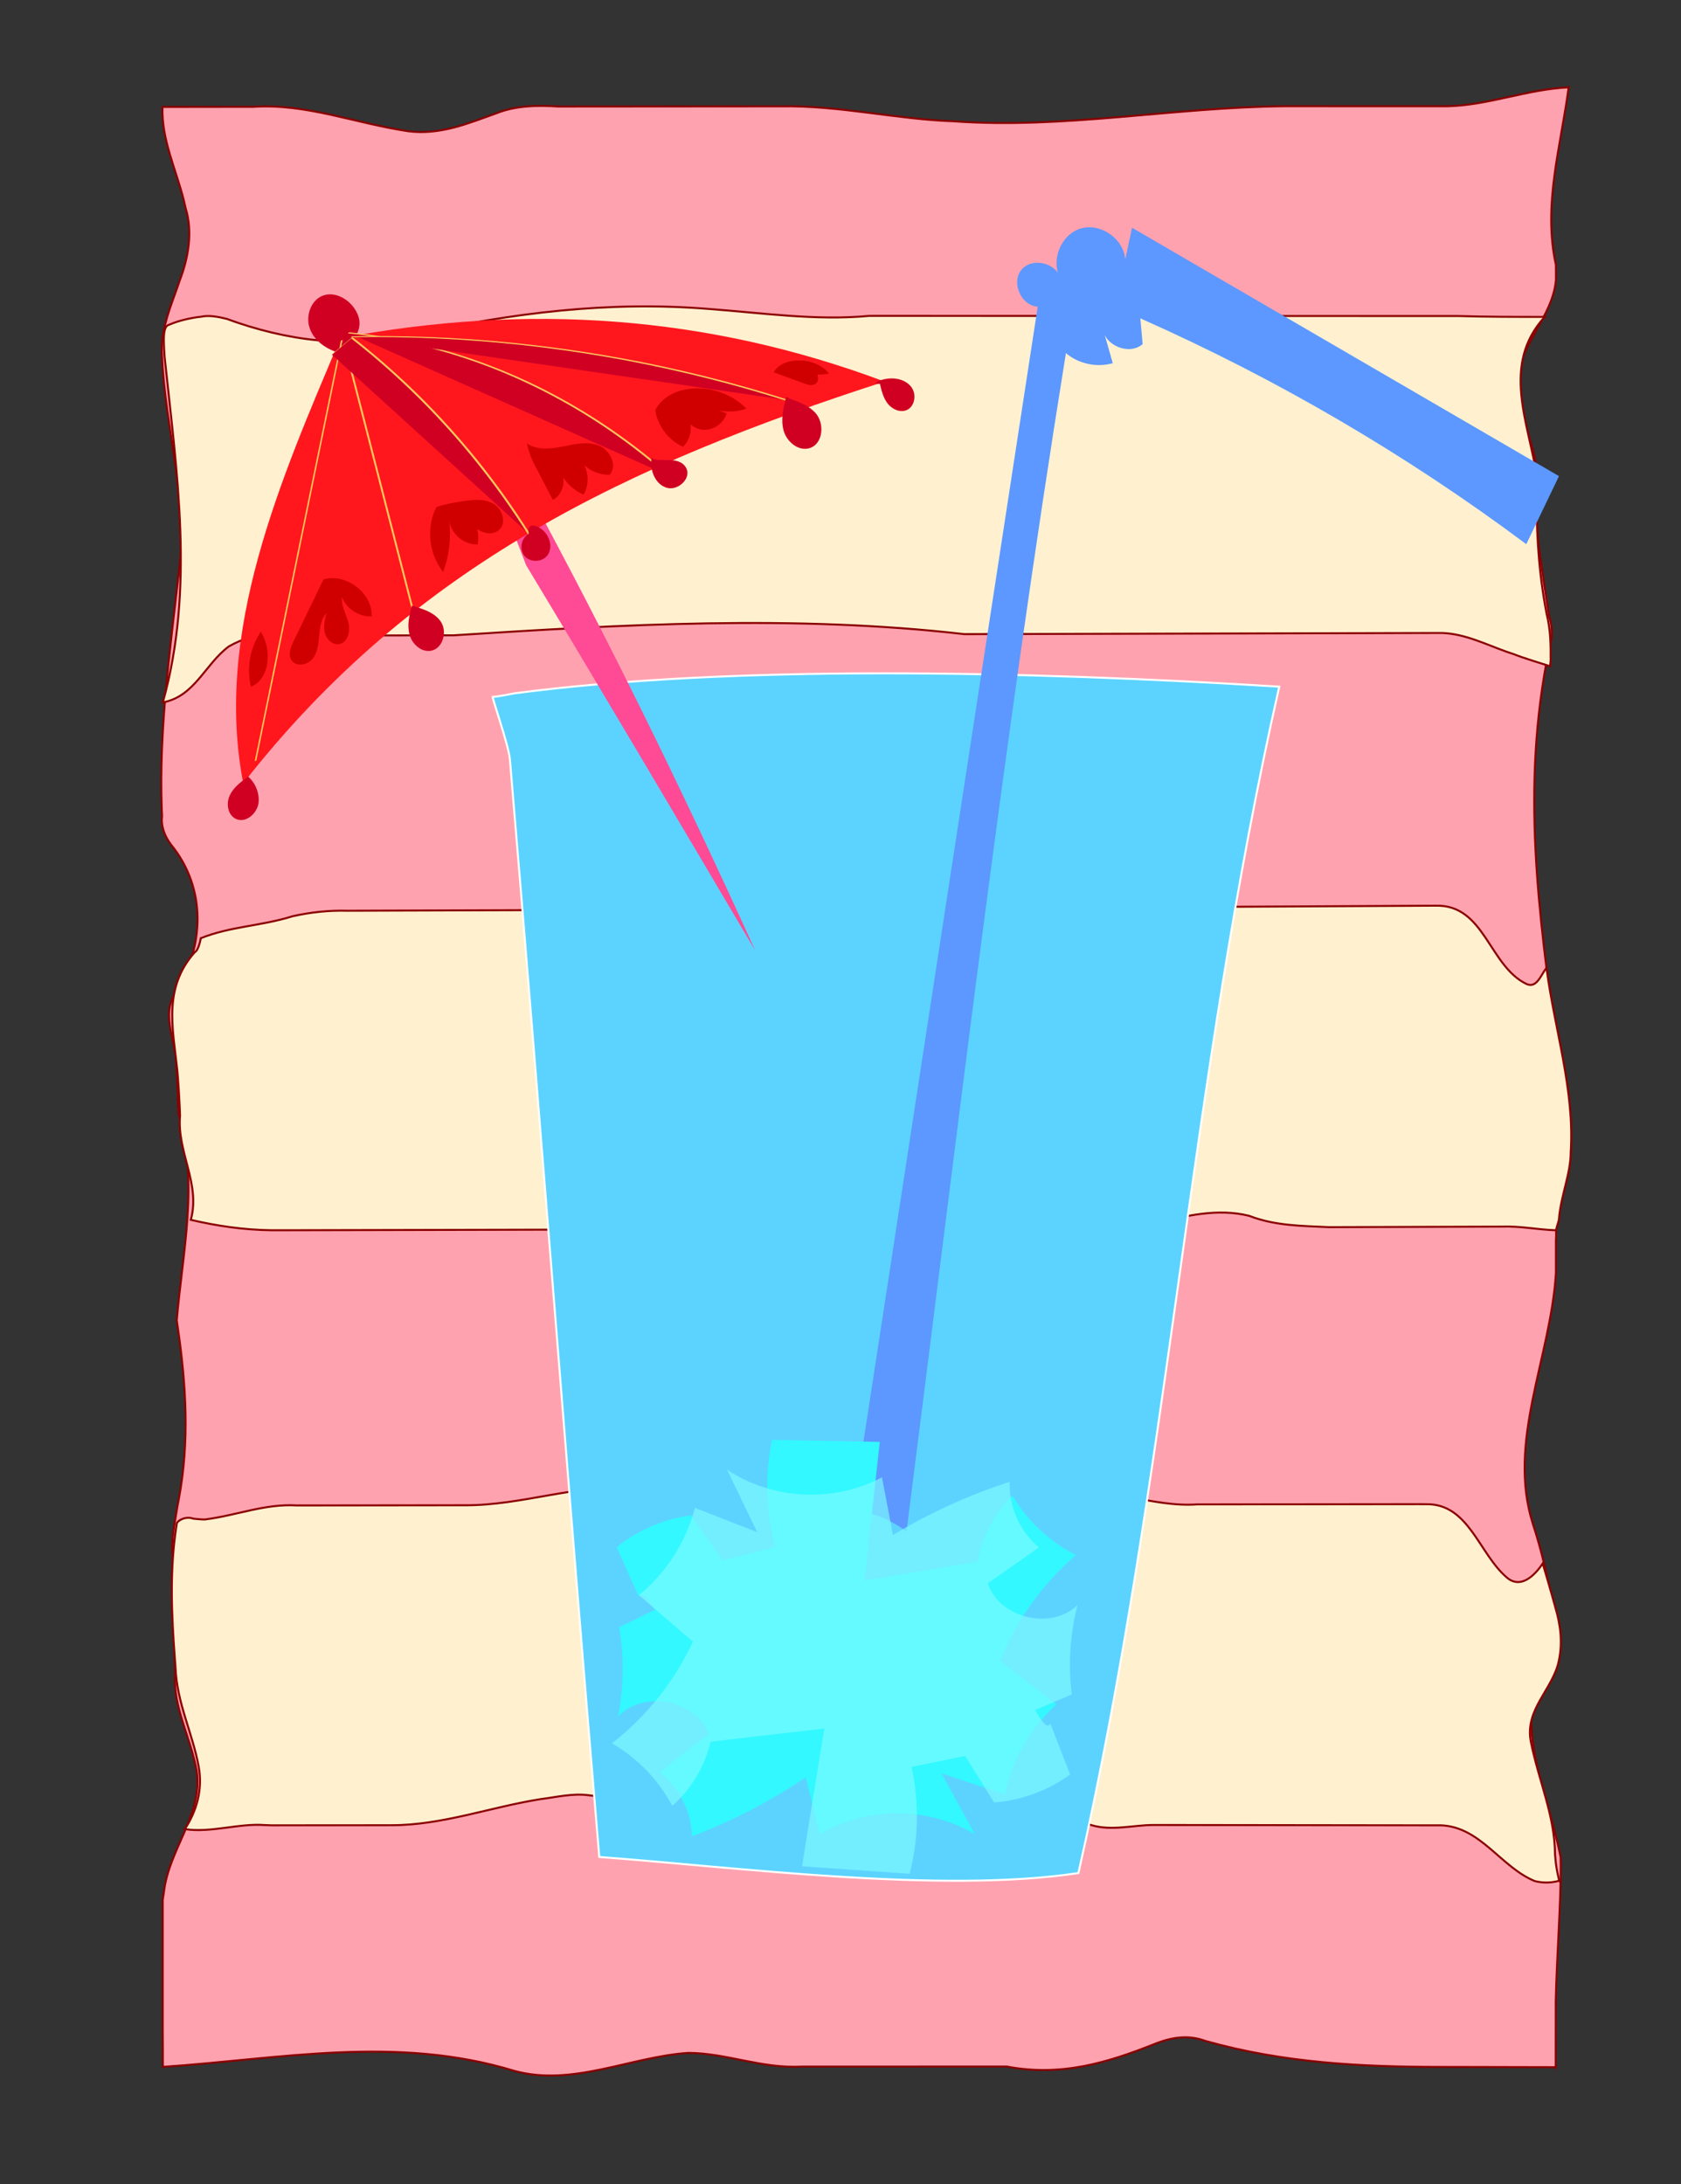 <?xml version="1.0" encoding="UTF-8"?>
<svg id="Layer_5" data-name="Layer 5" xmlns="http://www.w3.org/2000/svg" viewBox="0 0 841.78 1093.33">
  <rect x="0" y="0" width="841.78" height="1093.33" fill="#333333" stroke="none"/>
  <defs>
    <style>
      .cls-1 {
        fill: #ff4a95;
      }

      .cls-2 {
        fill: #ff171d;
      }

      .cls-3 {
        fill: #ffc75e;
      }

      .cls-4 {
        fill: #d00023;
      }

      .cls-5 {
        fill: #d00000;
      }

      .cls-6 {
        fill: #33f8ff;
      }

      .cls-7 {
        fill: #5c98ff;
      }

      .cls-8 {
        fill: #5cd3ff;
        stroke: #fff;
        stroke-width: 1px;
      }

      .cls-8, .cls-9, .cls-10 {
        stroke-miterlimit: 10;
      }

      .cls-9 {
        fill: #fff1d0;
        stroke-width: 1px;
      }

      .cls-9, .cls-10 {
        stroke: #8b0000;
      }

      .cls-10 {
        fill: #ffa2af;
      }

      .cls-11 {
        fill: #7dfbff;
        opacity: .67;
      }
    </style>
  </defs>
  <g>
    <path class="cls-10" d="m779.02,1034.83c-17.78-.05-35.56-.09-53.34-.12-1.37,0-2.74,0-4.13,0-40.01-.03-79.01-2.03-118.01-13.03-8-3-16-2-24,1-25,10-48,17-75.44,11.82-1.36,0-2.73,0-4.1,0-31.46,0-62.92,0-94.37.02-1.37,0-2.74,0-4.1,0-19.99,1.16-37.99-6.84-56.99-6.84-29,2-58,17-87,9-59-18-117-6-176-2,0-6,0-12-.06-18.02,0-1.21,0-2.42,0-3.62,0-19.33,0-38.65,0-57.98,0-1.33,0-2.66,0-3.99.21-1.3.41-2.61.6-3.91,2.46-21.47,19.46-38.47,16.46-60.47-3-17-12-32-10.84-48.69-.02-1.3-.03-2.59-.05-3.89-.27-18.15-.79-36.29-1.11-54.42-1-9,1-17,2.34-25.85.25-1.28.5-2.55.73-3.81,5.23-28.09,3.72-55.94-.54-85.19-.19-1.27-.38-2.55-.57-3.82,3.03-35.32,11.03-68.32.9-103.43-.04-1.33-.08-2.67-.13-4.02-.17-5.01-.39-10.03-.64-15.05-.06-1.26-.13-2.51-.2-3.77.11-13.06-7.89-26.06-.89-37.06,15-24,16-53-2-75-3-4-5-9-4.38-14.03-.08-1.28-.13-2.55-.17-3.83-1.4-39.56,4-78.02,8.55-118.14,5-37-7-72-8.43-108.99-.08-1.21-.1-2.39-.07-3.57.23-10.6,4.24-20.3,7.78-30.3.39-1.11.78-2.23,1.15-3.35,4.56-11.79,6.56-24.79,2.98-36.3-.25-1.21-.53-2.42-.83-3.62-3.89-15.65-11.3-30.67-10.77-47.02,1.37,0,2.74,0,4.11-.01,12.39-.02,24.78-.03,37.17-.05,1.38,0,2.75,0,4.13,0,26.78-1.77,50.78,8.23,77.78,12.23,16,2,30-4,44-9,10-4,21-4,31.01-3.39,1.37,0,2.75,0,4.12,0,34.41-.03,68.82-.05,103.24-.08,1.38,0,2.75,0,4.13,0,29.5-.53,57.5,6.47,86.5,7.47,55,4,110-7,165.41-7.53,1.37,0,2.74,0,4.12,0,24.61,0,49.23,0,73.84.01,1.3,0,2.59,0,3.89,0,20.74-.48,39.74-8.48,60.74-9.48-4,30-13,59-6.39,88.9.01,1.26.02,2.52.02,3.78s0,2.52,0,3.78c-1.63,18.54-18.63,32.54-19.63,51.54,0,17,11,32,9.85,49.54-.04,1.31-.07,2.62-.09,3.93-.2,11.78.39,23.62,2.25,35.54,1.09,7.91,2.33,15.74,3.51,23.54.2,1.3.39,2.6.57,3.91,1.92,5.54,1.92,11.54-.08,17.54-14,69-5,131,4,198,3,27,10,54,1,81-2,5-1,11-1.39,16.14,0,1.37,0,2.73,0,4.1,0,2.73,0,5.47,0,8.2,0,1.37,0,2.73,0,4.1-2.6,42.46-24.6,84.46-11.6,125.46,4.32,13.18,7.35,26.21,9.46,39.15.21,1.29.41,2.59.6,3.88,1.94,5.97,2.94,12.97-.06,16.97-23,38-3,71,3.94,107.05.02,1.32.04,2.63.06,3.95,0,22-2,45-2.49,68.37,0,1.37,0,2.73,0,4.1,0,9.56-.01,19.13-.02,28.69Z"/>
    <path class="cls-9" d="m776.23,333.52c-5.69-1.86-12.69-3.86-18.29-6.08-1.16-.37-2.32-.76-3.48-1.17-10.42-3.7-20.78-8.96-32.17-9.4-1.37,0-2.73,0-4.1,0-77.05.18-154.1.38-231.15.57-1.38,0-2.75,0-4.12.01-85.38-9.8-171.38-4.8-255.92.6-1.38,0-2.75,0-4.13,0-27.52.06-55.03.11-82.55.15-1.38,0-2.75,0-4.14,0-7.64-.57-14.64,1.43-21.64,5.43-12,9-17,25-33,28,16-57,7-115,.88-173.04-.08-1.33-.17-2.74-.25-4.14-.3-5.6-.3-11.16,2.37-11.82,4-1.71,8.24-2.86,12.65-3.6,1.1-.19,2.22-.35,3.36-.45,3.99-.95,8.99.05,12.99,1.05,30,11,61,15,93,8,50-11,98-17,148-13,27,2,54,6,80.58,3.52,1.36-.02,2.72-.02,4.09-.02,95.57.04,191.13.1,286.7.07,1.37,0,2.73,0,4.09,0,14.54.44,28.54.44,43.54.44-22,24-8,53-3.83,80.39-.03,1.34-.06,2.68-.1,4.02-.48,20.12.61,40.2,4.12,60.12.23,1.33.48,2.65.73,3.98,2.07,8.48,2.07,15.48,2.05,23.45-.09.95-.18,1.91-.28,2.89Z"/>
    <path class="cls-9" d="m779.24,615.88c-9.91-.36-17.7-2.21-27.62-1.84-1.37,0-2.74,0-4.1.01-25.99.08-51.98.17-77.97.25-1.37,0-2.74,0-4.1.01-13.9-.66-26.9-.66-39.9-5.66-8-2-16-2-24-1-16,2-31,8-47,6-60-9-117-6-176.38,1.62-1.37,0-2.74,0-4.1.01-78.02.24-156.04.44-234.06.58-1.35,0-2.69,0-4.04,0-14.42-.21-27.42-2.21-40.42-5.21,5-18-7-34-5.4-52.1-.04-1.27-.09-2.56-.14-3.85-.21-4.96-.52-9.94-.9-14.91-.09-1.24-.19-2.49-.3-3.73-2.26-21.4-7.26-41.4,8.74-59.4,2-1,3-7,3-7,15-6,30-6,46-11,9-2,18-3,27.42-2.75,1.32,0,2.64,0,3.95-.01,42.11-.11,84.21-.25,126.32-.42,1.37,0,2.74-.01,4.11-.02,45.2-4.8,89.2-15.8,135.2-2.8,19,5,39,2,57.76,1.88,1.37,0,2.74-.01,4.1-.02,69.79-.37,139.58-.76,209.38-1.12,1.37,0,2.74-.01,4.11-.02,24.66-.72,26.66,30.28,45.66,39.28,5,2,6.85-4.2,9.85-8.2,4,30.61,14.15,61.2,12.15,92.2,0,11-5,22-5.88,33.51-.09,1.26-1.36,4.4-1.42,5.7Z"/>
    <path class="cls-9" d="m780.78,941.51c-4.24,1.15-8.24,1.15-12.24.15-17-7-27-27-46.76-27.9-1.37,0-2.73,0-4.1,0-45.51-.09-91.03-.14-136.54-.17-1.34,0-2.68,0-4.01,0-9.59.07-20.59,3.07-30.59.07-73-24-150-13-224-11-4,0-9,0-13.43-1.54-1.21-.25-2.43-.49-3.64-.72-3.64-.7-7.29-1.31-10.93-1.74-8-1-16,1-24,2-25,4-49,13-74.21,13.04-1.35,0-2.69.01-4.03.01-17.35.01-34.69.03-52.04.04-1.37,0-2.75,0-4.12.01-1.19-.08-2.37-.12-3.56-.14-13.04-.97-27.04,4.03-40.04,2.03,6-9,9-20,7-31-3-17-11-32-11.66-50.03-.1-1.33-.2-2.66-.3-3.98-1.68-22.58-2.76-45.14.96-67.98,0-1,4-4,8.33-2.41,1,.09,2,.19,2.96.27.96.08,1.87.13,2.71.13,16-2,30-8,46.17-7.03,1.38,0,2.75,0,4.13,0,25.33-.03,50.67-.06,76-.09,1.33,0,2.67,0,4,0,28.69.14,56.69-10.86,85.69-8.86,52,3,103,4,154,6.01,1.19.05,2.37.1,3.56.14,17.82.59,35.69-1.34,54.44-4.15,24-3,46,8,68.95,6.42,1.36,0,2.73,0,4.09,0,35.51-.04,71.03-.07,106.54-.11,1.37,0,2.73,0,4.1.02,21.32-.32,26.32,24.68,40.32,36.68,7,6,14-1,18-7,1.82,6.14,3.64,12.27,5.34,18.42.34,1.23.68,2.46,1.01,3.69,2.66,8.89,3.66,17.89,1.66,26.89-3,14-17,24-14,40,4,20,12,37,12.15,56.55.08,1.24.19,2.48.33,3.71.28,2.47.7,4.94,1.28,7.41.17.73.33,1.45.49,2.17Z"/>
  </g>
  <path class="cls-8" d="m257.67,347.07c108.43-14.27,254.48-11.3,382.94-3.33-44.81,197.31-55.78,396.6-100.59,593.91-68.77,10.39-170.56-2.88-239.92-8.05-15.91-188.42-28.84-360.92-44.75-549.35-.62-7.34-9.39-31.86-8.57-31.51.97.41,9.83-1.54,10.88-1.67Z"/>
  <path class="cls-7" d="m427.35,754.55c30.77-200.35,61.53-400.7,92.3-601.05-8.35-.41-13.46-12.17-8.06-18.55,5.41-6.38,17.85-3.27,19.62,4.9-5.33-9-.14-22.38,9.87-25.43,10.01-3.05,21.78,5.16,22.38,15.6,1.14-5.34,2.28-10.69,3.42-16.03,71.27,41.45,142.53,82.9,213.8,124.35-5.46,11.36-10.91,22.72-16.37,34.08-59.94-44.74-124.9-82.74-193.27-113.05.38,4.3.76,8.6,1.15,12.9-6.69,5.79-19.16.76-19.98-8.05,1.67,5.86,3.35,11.72,5.02,17.58-8,2.32-17.11.36-23.46-5.03-31.61,195.89-54.66,393.04-79.83,589.92-8.96-6.75-19.93-10.8-31.12-11.49,2.49-3,4.98-5.99,4.51-.64Z"/>
  <path class="cls-6" d="m319.97,799.46c-3.72-8.31-7.44-16.62-11.16-24.93,10.63-8.61,23.69-14.19,37.28-15.92,5.23,7.5,10.47,15.01,15.7,22.51,8.84-2.28,17.68-4.56,26.53-6.84-4.78-17.36-5.39-35.85-1.76-53.48,18,.34,36,.67,54,1.01-2.55,23.14-5.09,46.29-7.64,69.43,18.84-3.15,37.69-6.31,56.53-9.46,2.26-12.45,8.47-24.16,17.51-33.04,7.55,12.6,18.7,23.03,31.8,29.73-16.6,14.29-29.72,32.58-37.91,52.87,9.38,7.29,18.77,14.59,28.15,21.88-13.03,11.84-22.19,27.84-25.78,45.05-10.58-3.51-21.16-7.02-31.73-10.53,5.56,10.17,11.11,20.34,16.67,30.5-23.3-14.02-54.41-13.99-77.69.09-2.32-9.53-4.64-19.06-6.97-28.59-17.79,11.98-36.96,21.92-57.02,29.54-.19-12.4-6.37-24.58-16.29-32.07,8.22-6.41,16.43-12.82,24.65-19.23-6.61-17.14-32.97-22.11-45.4-8.56,2.99-14.74,3.19-30.04.59-44.86,5.99-2.91,11.98-5.83,17.98-8.74-3.3-4.83-6.6-9.67-8.02-6.36Z"/>
  <path class="cls-11" d="m525.98,862.84c3.3,8.49,6.59,16.98,9.89,25.46-11.05,8.06-24.38,12.97-38.04,14.01-4.85-7.76-9.69-15.52-14.54-23.28-8.95,1.83-17.89,3.65-26.84,5.48,3.9,17.58,3.57,36.07-.95,53.5-17.96-1.25-35.92-2.5-53.88-3.75,3.72-22.98,7.43-45.97,11.15-68.95-18.98,2.19-37.96,4.39-56.93,6.58-2.89,12.32-9.68,23.7-19.16,32.11-6.9-12.97-17.51-23.95-30.25-31.3,17.31-13.43,31.33-31.03,40.55-50.88-9-7.76-18-15.52-27.01-23.28,13.62-11.16,23.58-26.68,28.03-43.69,10.39,4.04,20.77,8.09,31.16,12.13-5.03-10.44-10.07-20.87-15.1-31.31,22.56,15.19,53.64,16.73,77.59,3.85,1.84,9.63,3.67,19.27,5.51,28.9,18.37-11.07,38.02-20.01,58.44-26.61-.44,12.4,5.12,24.87,14.64,32.86-8.53,5.98-17.06,11.97-25.59,17.95,5.73,17.45,31.81,23.75,44.91,10.86-3.74,14.57-4.71,29.84-2.86,44.77-6.13,2.61-12.26,5.21-18.4,7.82,3.05,4.99,6.1,9.99,7.68,6.76Z"/>
  <path class="cls-1" d="m378.19,475.88c-38.06-64.44-76.11-128.89-114.75-192.99-3.93-10.24-7.86-20.47-11.78-30.71,4.05-2.55,8.09-5.1,12.14-7.66,40.06,73.84,77.15,149.3,114.39,231.36Z"/>
  <path class="cls-2" d="m170.48,169.28c-30.13,71.15-63.41,146.99-48.66,222.84,85.44-109.41,192.67-159.56,321.14-201.1-89.02-33.37-179.46-39.27-272.48-21.74Z"/>
  <path class="cls-4" d="m170.58,176.81c-6.54-1.61-12.85-5.72-15.31-11.99s.22-14.62,6.56-16.88c6-2.13,12.8,1.75,16.11,7.19,3.3,5.44,3.96,12.03-7.36,21.67Z"/>
  <g>
    <path class="cls-4" d="m127.96,380.88c14.39-70.17,28.79-140.34,43.18-210.51"/>
    <path class="cls-3" d="m128.39,380.63c5.63-27.46,11.27-54.93,16.9-82.39,5.61-27.33,11.21-54.65,16.82-81.98,3.15-15.38,6.31-30.76,9.46-46.14-.04.21-.82.28-.86.5-5.63,27.46-11.27,54.93-16.9,82.39-5.61,27.33-11.21,54.65-16.82,81.98-3.15,15.38-6.31,30.76-9.46,46.14.04-.21.82-.28.86-.5h0Z"/>
  </g>
  <g>
    <path class="cls-4" d="m206.32,303.73c-11.23-43.65-22.46-87.31-33.69-130.96"/>
    <path class="cls-3" d="m206.75,303.48c-2.19-8.53-4.39-17.06-6.58-25.58s-4.39-17.06-6.58-25.58c-2.18-8.49-4.37-16.97-6.55-25.46s-4.39-17.06-6.58-25.58-4.39-17.06-6.58-25.58l-.81-3.17c.02.08-.89.4-.86.5,2.19,8.53,4.39,17.06,6.58,25.58s4.39,17.06,6.58,25.58c2.18,8.49,4.37,16.97,6.55,25.46s4.39,17.06,6.58,25.58,4.39,17.06,6.58,25.58l.81,3.17c-.02-.08.89-.4.86-.5h0Z"/>
  </g>
  <g>
    <path class="cls-4" d="m264.78,267.2c-23.73-37.68-53.87-71.06-88.62-98.14-3.32,2.83-6.65,5.65-9.97,8.48"/>
    <path class="cls-3" d="m265.21,266.95c-4.62-7.33-9.48-14.51-14.59-21.52-5.11-7.02-10.46-13.87-16.03-20.53s-11.3-13.05-17.27-19.29c-5.98-6.25-12.18-12.29-18.57-18.11-6.35-5.79-12.9-11.36-19.63-16.7-.84-.67-1.68-1.33-2.53-1.99-.05-.04-.79.44-.86.5-3.32,2.83-6.65,5.65-9.97,8.48.25-.21.61-.29.86-.5,3.32-2.83,6.65-5.65,9.97-8.48l-.86.5c6.77,5.28,13.37,10.8,19.77,16.53s12.68,11.76,18.71,17.95,11.83,12.56,17.43,19.14,11.03,13.41,16.2,20.39,10.08,14.1,14.76,21.39c.59.91,1.17,1.83,1.75,2.75.01.02.86-.5.86-.5h0Z"/>
  </g>
  <g>
    <path class="cls-4" d="m335.16,238.25c-46.14-40.88-102.63-66.06-160.64-71.62"/>
    <path class="cls-3" d="m335.59,238c-8.94-7.92-18.34-15.32-28.16-22.13s-19.73-12.85-30.13-18.36-20.78-10.23-31.58-14.37c-10.74-4.11-21.72-7.57-32.89-10.31s-22.34-4.74-33.68-6.02c-1.4-.16-2.8-.3-4.2-.44-.27-.03-.6.52-.86.5,11.35,1.09,22.63,2.93,33.75,5.47s22.22,5.85,33.01,9.79,21.46,8.61,31.75,13.87,20.6,11.33,30.35,17.88c9.89,6.65,19.38,13.9,28.42,21.67,1.13.97,2.25,1.95,3.36,2.93.08.07.79-.56.86-.5h0Z"/>
  </g>
  <g>
    <path class="cls-4" d="m393.72,200.24c-70.16-22.28-144.06-33.03-217.75-31.66"/>
    <path class="cls-3" d="m394.15,199.99c-13.72-4.35-27.58-8.27-41.55-11.74s-27.92-6.47-42.02-9.03c-14.17-2.58-28.42-4.71-42.73-6.38s-28.53-2.89-42.85-3.65-28.8-1.08-43.2-.93c-1.8.02-3.6.05-5.4.08-.29,0-.58.49-.86.5,14.4-.26,28.82-.07,43.21.58,14.32.65,28.62,1.76,42.87,3.31s28.59,3.58,42.78,6.05c14.12,2.45,28.16,5.36,42.1,8.7s27.89,7.16,41.64,11.41c1.72.53,3.44,1.07,5.15,1.61.22.07.65-.56.86-.5h0Z"/>
  </g>
  <path class="cls-4" d="m124.23,388.8c-3.61,2.61-7.37,5.4-9.22,9.46s-.95,9.73,3.06,11.66c5.01,2.42,10.96-2.84,11.45-8.38.48-5.54-2.57-10.7-5.29-12.74Z"/>
  <path class="cls-4" d="m206.29,303.18c-1.33,4.72-2.5,9.74-1.22,14.48s5.83,8.94,10.66,8.13c6.04-1.02,8.42-9.57,4.98-14.64s-10.42-6.65-14.42-7.97Z"/>
  <path class="cls-4" d="m264.78,267.2c-3.84,2.08-4.89,7.94-2.02,11.23,2.87,3.29,8.82,3.04,11.4-.48,2.72-3.71,1.24-9.31-2.18-12.38s-8.19-4.12-7.2,1.63Z"/>
  <path class="cls-4" d="m326.29,229.13c-.98,5.96,1.58,13.03,7.31,14.97s12.9-4.63,9.97-9.91c-3.67-6.62-14.58-2.16-17.28-5.06Z"/>
  <path class="cls-4" d="m393.72,198.54c-1.44,5.61-2.87,11.53-1.29,17.1,1.59,5.57,7.39,10.37,12.93,8.71,6.82-2.05,7.75-12.39,2.96-17.66-4.79-5.27-12.6-6.43-14.6-8.15Z"/>
  <path class="cls-4" d="m440.63,192.15c.82,3.48,1.7,7.08,3.9,9.9,2.2,2.82,6.13,4.62,9.44,3.26,4.12-1.7,5.1-7.74,2.52-11.37-2.58-3.64-7.53-4.96-11.95-4.4-4.42.56-8.48,2.68-3.9,2.61Z"/>
  <path class="cls-5" d="m161.99,290.07c-4.99,10.31-9.99,20.62-14.98,30.92-1.45,3-2.88,6.67-1.08,9.47,2.21,3.43,7.88,2.6,10.49-.53s3.03-7.48,3.39-11.54c.35-4.06.89-8.43,3.64-11.43-.81,3.26-1.63,6.7-.77,9.95.86,3.25,4.01,6.16,7.31,5.51,4.29-.85,5.53-6.57,4.43-10.81s-3.57-8.26-3.19-12.62c2.33,5.85,8.62,9.88,14.91,9.55.45-11.8-13.06-21.78-24.17-18.48Z"/>
  <path class="cls-5" d="m218.47,253.89c-5.16,10.27-3.75,23.49,3.46,32.44,3.05-8.23,4.07-17.21,2.97-25.92.83,6.82,7.44,12.43,14.3,12.13,1.23-6.62-1.39-13.81-6.59-18.08,1.48,3.8,3.17,7.72,6.34,10.28s8.25,3.22,11.16.36c3.68-3.62,1.36-10.45-3.14-12.99s-10.04-2-15.14-1.2c-5.1.8-10.47,1.78-13.35,2.98Z"/>
  <path class="cls-5" d="m267.58,232.48c3.1,5.94,6.2,11.87,9.3,17.81,5.7-3.08,7.17-11.88,2.78-16.65,1.81,6.22,6.6,11.51,12.62,13.93,3.63-6.18,2.12-14.9-3.39-19.49,3.05,5.95,9.72,9.84,16.4,9.56,4.07-4.59.19-12.44-5.53-14.64-5.72-2.19-12.11-.65-18.12.55-6.01,1.2-12.77,1.91-17.81-1.58.82,3.29,1.68,6.57,3.74,10.51Z"/>
  <path class="cls-5" d="m328.13,205.31c1.18,7.91,6.6,15.07,13.89,18.35,5.38-5.08,5.18-14.86-.41-19.71.06,5.4,4.49,10.41,9.83,11.13s10.95-2.94,12.43-8.13c-4.14-1.55-8.28-3.1-12.42-4.65,6.63,3.93,15,4.79,22.29,2.31-13.15-13.89-38.31-13.51-45.62.7Z"/>
  <path class="cls-5" d="m387.45,186.39c5.11,1.86,10.21,3.73,15.32,5.59,1.71.62,3.66,1.23,5.27.38,2.82-1.49,1.7-6.27-1.18-7.65s-6.28-.5-9.35.41c5.55,2.31,11.78,2.99,17.7,1.91-7.37-9.16-23.86-8.25-27.75-.64Z"/>
  <path class="cls-5" d="m130.63,316.25c-5.44,7.91-7.29,18.2-4.95,27.51,8.95-3.48,11-17.6,4.95-27.51Z"/>
</svg>